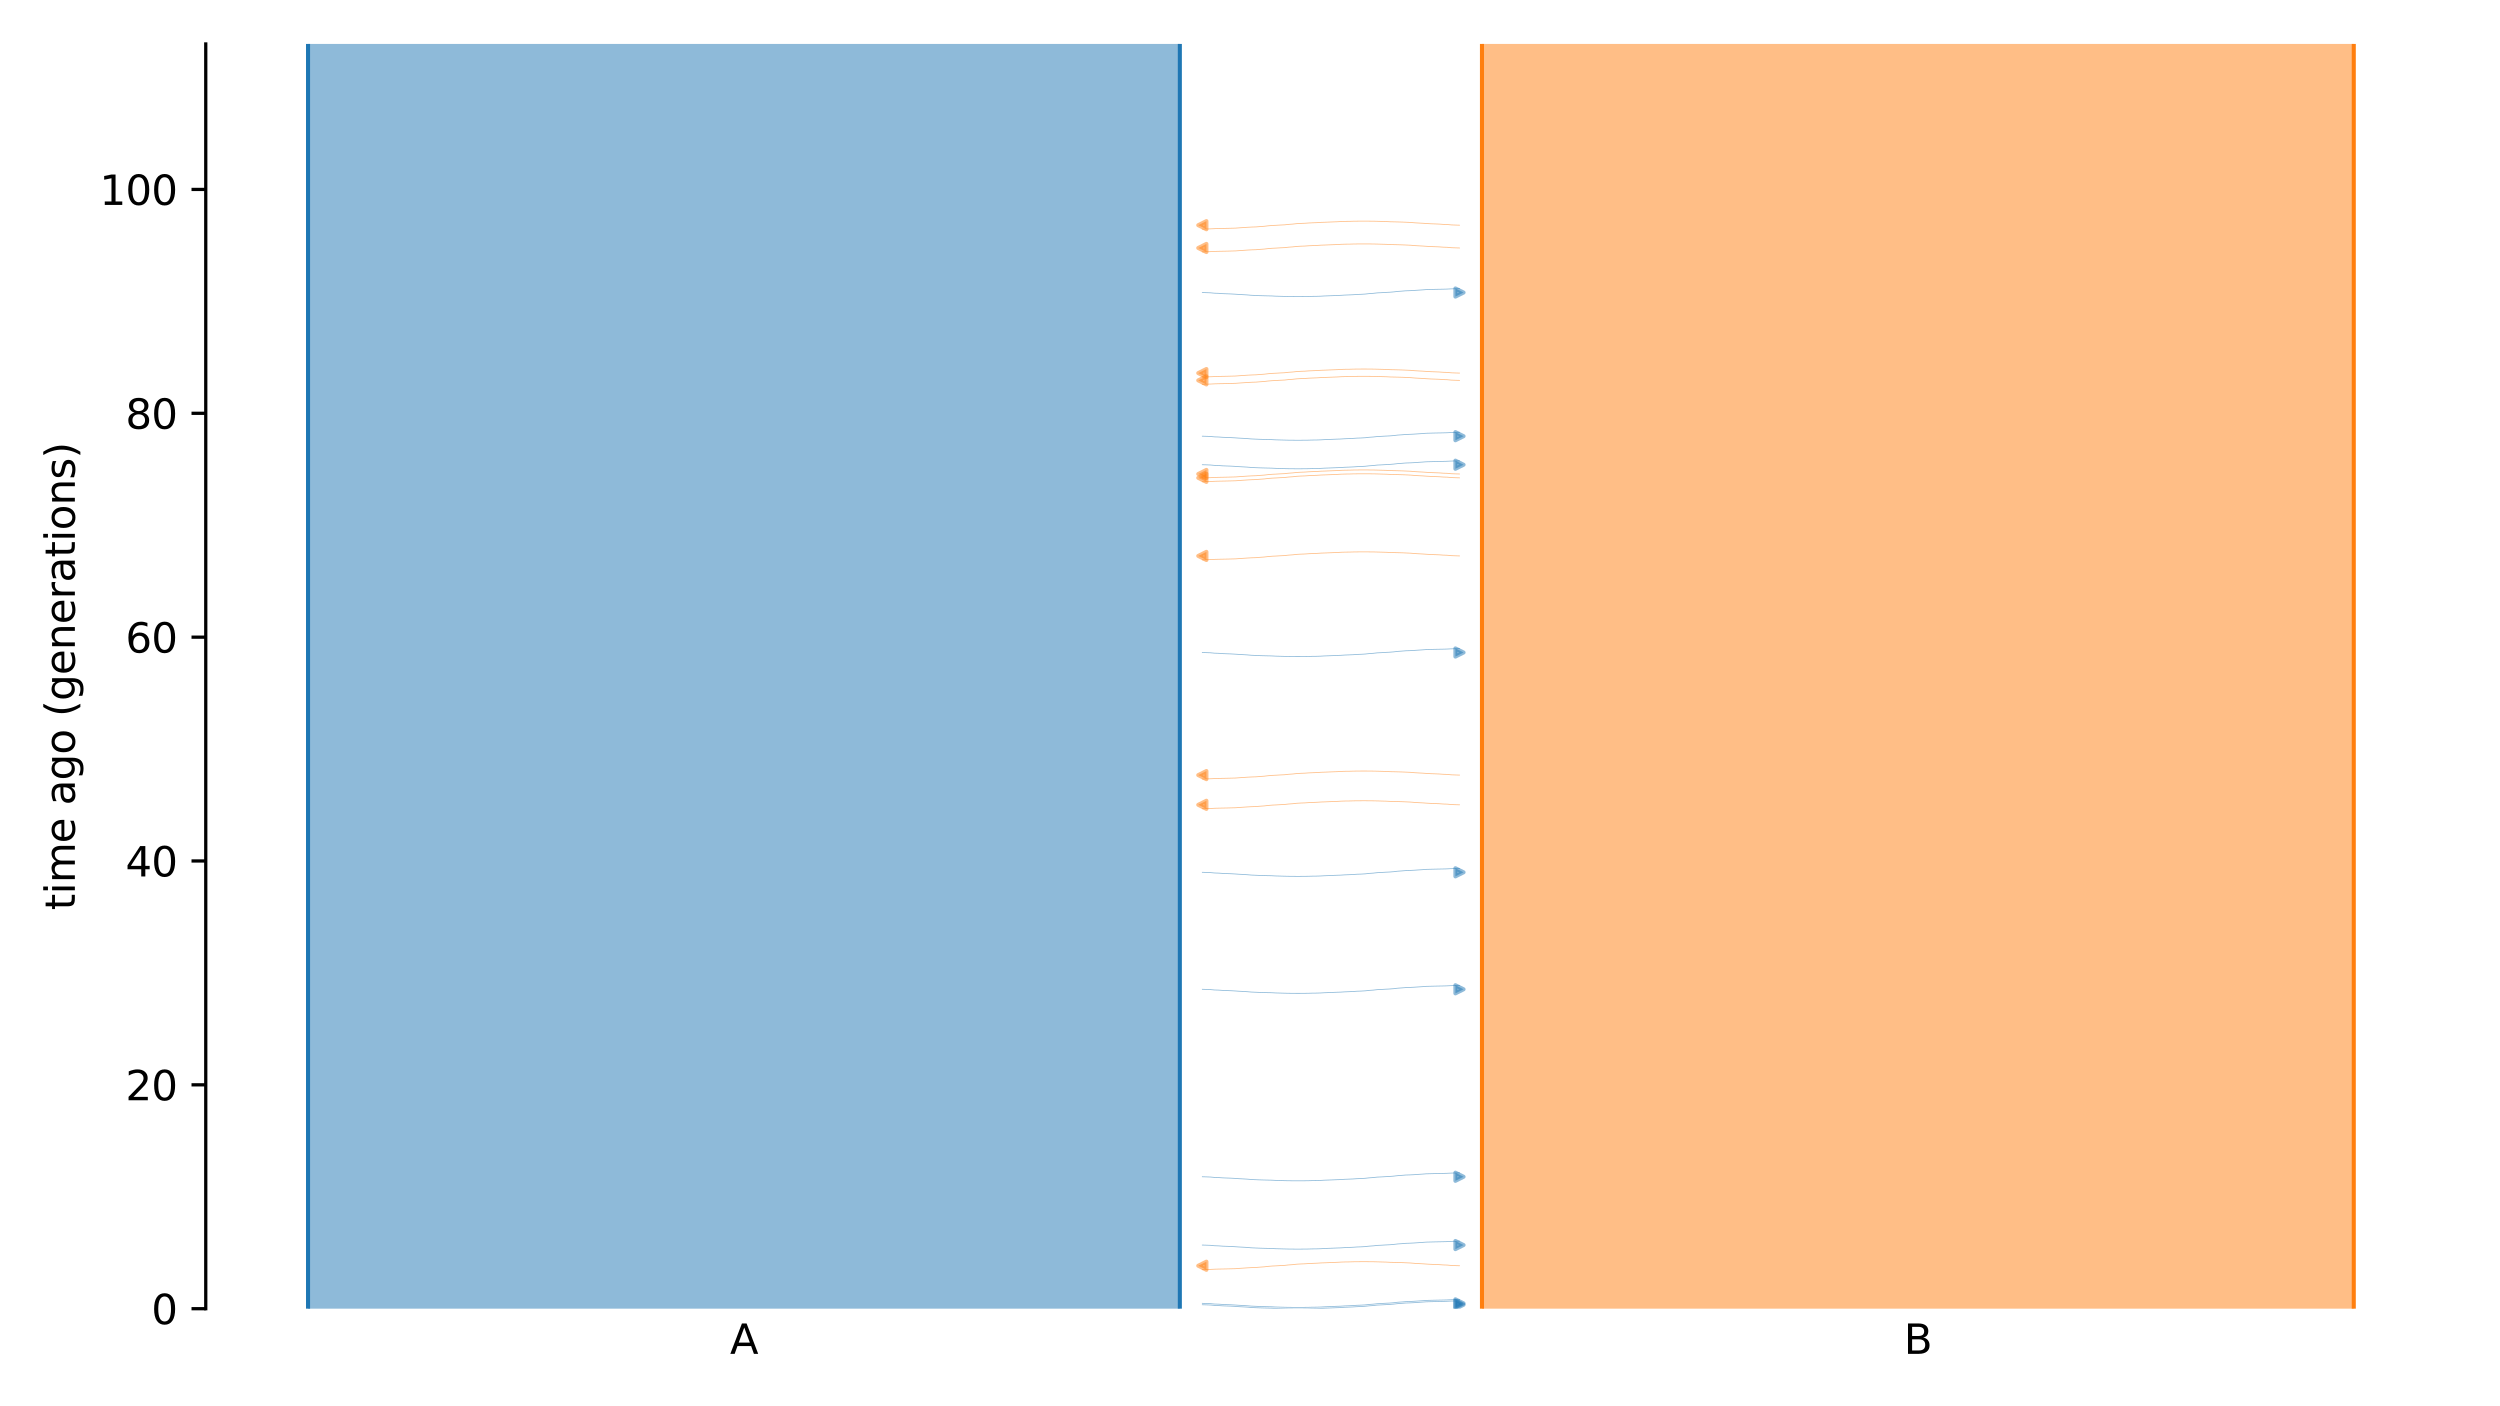 <?xml version="1.0" encoding="utf-8" standalone="no"?>
<!DOCTYPE svg PUBLIC "-//W3C//DTD SVG 1.1//EN"
  "http://www.w3.org/Graphics/SVG/1.1/DTD/svg11.dtd">
<svg xmlns:xlink="http://www.w3.org/1999/xlink" width="614.4pt" height="345.6pt" viewBox="0 0 614.4 345.6" xmlns="http://www.w3.org/2000/svg" version="1.1">
 <defs>
  <style type="text/css">*{stroke-linejoin: round; stroke-linecap: butt}</style>
 </defs>
 <g id="figure_1">
  <g id="patch_1">
   <path d="M 0 345.6 
L 614.4 345.6 
L 614.4 0 
L 0 0 
z
" style="fill: #ffffff"/>
  </g>
  <g id="axes_1">
   <g id="patch_2">
    <path d="M 50.566 321.622 
L 603.6 321.622 
L 603.6 10.8 
L 50.566 10.8 
z
" style="fill: #ffffff"/>
   </g>
   <path d="M 295.486 305.985 
L 296.486 306.016 
L 297.486 306.053 
L 298.486 306.151 
L 299.486 306.184 
L 300.486 306.257 
L 301.486 306.296 
L 302.486 306.331 
L 303.486 306.389 
L 304.486 306.459 
L 305.486 306.511 
L 306.486 306.57 
L 307.486 306.659 
L 308.486 306.705 
L 309.486 306.747 
L 310.486 306.778 
L 311.486 306.804 
L 312.486 306.825 
L 313.486 306.879 
L 314.486 306.907 
L 315.486 306.937 
L 316.486 306.962 
L 317.486 306.974 
L 318.486 306.984 
L 319.486 306.983 
L 320.486 306.974 
L 321.486 306.962 
L 322.486 306.931 
L 323.486 306.92 
L 324.486 306.89 
L 325.486 306.83 
L 326.486 306.793 
L 327.486 306.754 
L 328.486 306.711 
L 329.486 306.679 
L 330.486 306.611 
L 331.486 306.572 
L 332.486 306.529 
L 333.486 306.459 
L 334.486 306.423 
L 335.486 306.364 
L 336.486 306.253 
L 337.486 306.182 
L 338.486 306.07 
L 339.486 306.024 
L 340.486 305.962 
L 341.486 305.914 
L 342.486 305.833 
L 343.486 305.715 
L 344.486 305.644 
L 345.486 305.561 
L 346.486 305.528 
L 347.486 305.477 
L 348.486 305.408 
L 349.486 305.342 
L 350.486 305.265 
L 351.486 305.238 
L 352.486 305.211 
L 353.486 305.189 
L 354.486 305.169 
L 355.486 305.143 
L 356.486 305.093 
L 357.486 305.058 
L 358.68 305.022 
" clip-path="url(#pf4616b2edf)" style="fill: none; stroke: #1f77b4; stroke-opacity: 0.5; stroke-width: 0.2; stroke-linecap: square"/>
   <path d="M 295.486 114.21 
L 296.486 114.241 
L 297.486 114.278 
L 298.486 114.376 
L 299.486 114.408 
L 300.486 114.482 
L 301.486 114.521 
L 302.486 114.556 
L 303.486 114.614 
L 304.486 114.684 
L 305.486 114.736 
L 306.486 114.795 
L 307.486 114.883 
L 308.486 114.93 
L 309.486 114.972 
L 310.486 115.002 
L 311.486 115.028 
L 312.486 115.05 
L 313.486 115.104 
L 314.486 115.132 
L 315.486 115.162 
L 316.486 115.187 
L 317.486 115.198 
L 318.486 115.208 
L 319.486 115.208 
L 320.486 115.199 
L 321.486 115.187 
L 322.486 115.156 
L 323.486 115.145 
L 324.486 115.115 
L 325.486 115.055 
L 326.486 115.018 
L 327.486 114.979 
L 328.486 114.936 
L 329.486 114.903 
L 330.486 114.836 
L 331.486 114.797 
L 332.486 114.754 
L 333.486 114.684 
L 334.486 114.647 
L 335.486 114.589 
L 336.486 114.478 
L 337.486 114.407 
L 338.486 114.294 
L 339.486 114.248 
L 340.486 114.187 
L 341.486 114.139 
L 342.486 114.058 
L 343.486 113.939 
L 344.486 113.869 
L 345.486 113.786 
L 346.486 113.753 
L 347.486 113.702 
L 348.486 113.633 
L 349.486 113.567 
L 350.486 113.49 
L 351.486 113.463 
L 352.486 113.436 
L 353.486 113.414 
L 354.486 113.394 
L 355.486 113.368 
L 356.486 113.318 
L 357.486 113.283 
L 358.68 113.247 
" clip-path="url(#pf4616b2edf)" style="fill: none; stroke: #1f77b4; stroke-opacity: 0.5; stroke-width: 0.2; stroke-linecap: square"/>
   <path d="M 295.486 214.379 
L 296.486 214.411 
L 297.486 214.448 
L 298.486 214.546 
L 299.486 214.578 
L 300.486 214.652 
L 301.486 214.69 
L 302.486 214.726 
L 303.486 214.783 
L 304.486 214.854 
L 305.486 214.906 
L 306.486 214.965 
L 307.486 215.053 
L 308.486 215.099 
L 309.486 215.142 
L 310.486 215.172 
L 311.486 215.198 
L 312.486 215.219 
L 313.486 215.274 
L 314.486 215.302 
L 315.486 215.331 
L 316.486 215.357 
L 317.486 215.368 
L 318.486 215.378 
L 319.486 215.378 
L 320.486 215.368 
L 321.486 215.357 
L 322.486 215.326 
L 323.486 215.314 
L 324.486 215.284 
L 325.486 215.225 
L 326.486 215.187 
L 327.486 215.148 
L 328.486 215.106 
L 329.486 215.073 
L 330.486 215.006 
L 331.486 214.967 
L 332.486 214.924 
L 333.486 214.853 
L 334.486 214.817 
L 335.486 214.758 
L 336.486 214.647 
L 337.486 214.577 
L 338.486 214.464 
L 339.486 214.418 
L 340.486 214.357 
L 341.486 214.308 
L 342.486 214.228 
L 343.486 214.109 
L 344.486 214.039 
L 345.486 213.956 
L 346.486 213.922 
L 347.486 213.871 
L 348.486 213.803 
L 349.486 213.737 
L 350.486 213.66 
L 351.486 213.632 
L 352.486 213.606 
L 353.486 213.583 
L 354.486 213.564 
L 355.486 213.537 
L 356.486 213.487 
L 357.486 213.452 
L 358.68 213.417 
" clip-path="url(#pf4616b2edf)" style="fill: none; stroke: #1f77b4; stroke-opacity: 0.5; stroke-width: 0.2; stroke-linecap: square"/>
   <path d="M 295.486 71.892 
L 296.486 71.923 
L 297.486 71.96 
L 298.486 72.058 
L 299.486 72.09 
L 300.486 72.164 
L 301.486 72.203 
L 302.486 72.238 
L 303.486 72.296 
L 304.486 72.366 
L 305.486 72.418 
L 306.486 72.477 
L 307.486 72.565 
L 308.486 72.612 
L 309.486 72.654 
L 310.486 72.684 
L 311.486 72.71 
L 312.486 72.732 
L 313.486 72.786 
L 314.486 72.814 
L 315.486 72.844 
L 316.486 72.869 
L 317.486 72.88 
L 318.486 72.89 
L 319.486 72.89 
L 320.486 72.881 
L 321.486 72.869 
L 322.486 72.838 
L 323.486 72.827 
L 324.486 72.797 
L 325.486 72.737 
L 326.486 72.7 
L 327.486 72.661 
L 328.486 72.618 
L 329.486 72.585 
L 330.486 72.518 
L 331.486 72.479 
L 332.486 72.436 
L 333.486 72.366 
L 334.486 72.329 
L 335.486 72.271 
L 336.486 72.16 
L 337.486 72.089 
L 338.486 71.976 
L 339.486 71.93 
L 340.486 71.869 
L 341.486 71.821 
L 342.486 71.74 
L 343.486 71.621 
L 344.486 71.551 
L 345.486 71.468 
L 346.486 71.435 
L 347.486 71.383 
L 348.486 71.315 
L 349.486 71.249 
L 350.486 71.172 
L 351.486 71.145 
L 352.486 71.118 
L 353.486 71.096 
L 354.486 71.076 
L 355.486 71.05 
L 356.486 71 
L 357.486 70.965 
L 358.68 70.929 
" clip-path="url(#pf4616b2edf)" style="fill: none; stroke: #1f77b4; stroke-opacity: 0.5; stroke-width: 0.2; stroke-linecap: square"/>
   <path d="M 295.486 320.313 
L 296.486 320.344 
L 297.486 320.381 
L 298.486 320.479 
L 299.486 320.511 
L 300.486 320.585 
L 301.486 320.624 
L 302.486 320.659 
L 303.486 320.717 
L 304.486 320.787 
L 305.486 320.839 
L 306.486 320.898 
L 307.486 320.986 
L 308.486 321.033 
L 309.486 321.075 
L 310.486 321.105 
L 311.486 321.131 
L 312.486 321.153 
L 313.486 321.207 
L 314.486 321.235 
L 315.486 321.265 
L 316.486 321.29 
L 317.486 321.301 
L 318.486 321.311 
L 319.486 321.311 
L 320.486 321.302 
L 321.486 321.29 
L 322.486 321.259 
L 323.486 321.248 
L 324.486 321.218 
L 325.486 321.158 
L 326.486 321.121 
L 327.486 321.082 
L 328.486 321.039 
L 329.486 321.006 
L 330.486 320.939 
L 331.486 320.9 
L 332.486 320.857 
L 333.486 320.787 
L 334.486 320.75 
L 335.486 320.692 
L 336.486 320.581 
L 337.486 320.51 
L 338.486 320.397 
L 339.486 320.351 
L 340.486 320.29 
L 341.486 320.242 
L 342.486 320.161 
L 343.486 320.042 
L 344.486 319.972 
L 345.486 319.889 
L 346.486 319.856 
L 347.486 319.804 
L 348.486 319.736 
L 349.486 319.67 
L 350.486 319.593 
L 351.486 319.566 
L 352.486 319.539 
L 353.486 319.517 
L 354.486 319.497 
L 355.486 319.471 
L 356.486 319.421 
L 357.486 319.386 
L 358.68 319.35 
" clip-path="url(#pf4616b2edf)" style="fill: none; stroke: #1f77b4; stroke-opacity: 0.5; stroke-width: 0.2; stroke-linecap: square"/>
   <path d="M 295.486 243.13 
L 296.486 243.162 
L 297.486 243.199 
L 298.486 243.297 
L 299.486 243.329 
L 300.486 243.403 
L 301.486 243.441 
L 302.486 243.477 
L 303.486 243.534 
L 304.486 243.605 
L 305.486 243.657 
L 306.486 243.716 
L 307.486 243.804 
L 308.486 243.85 
L 309.486 243.893 
L 310.486 243.923 
L 311.486 243.949 
L 312.486 243.97 
L 313.486 244.025 
L 314.486 244.053 
L 315.486 244.082 
L 316.486 244.108 
L 317.486 244.119 
L 318.486 244.129 
L 319.486 244.129 
L 320.486 244.119 
L 321.486 244.108 
L 322.486 244.077 
L 323.486 244.065 
L 324.486 244.035 
L 325.486 243.976 
L 326.486 243.938 
L 327.486 243.899 
L 328.486 243.857 
L 329.486 243.824 
L 330.486 243.757 
L 331.486 243.718 
L 332.486 243.675 
L 333.486 243.604 
L 334.486 243.568 
L 335.486 243.509 
L 336.486 243.399 
L 337.486 243.328 
L 338.486 243.215 
L 339.486 243.169 
L 340.486 243.108 
L 341.486 243.059 
L 342.486 242.979 
L 343.486 242.86 
L 344.486 242.79 
L 345.486 242.707 
L 346.486 242.673 
L 347.486 242.622 
L 348.486 242.554 
L 349.486 242.488 
L 350.486 242.411 
L 351.486 242.383 
L 352.486 242.357 
L 353.486 242.334 
L 354.486 242.315 
L 355.486 242.288 
L 356.486 242.238 
L 357.486 242.203 
L 358.68 242.168 
" clip-path="url(#pf4616b2edf)" style="fill: none; stroke: #1f77b4; stroke-opacity: 0.5; stroke-width: 0.2; stroke-linecap: square"/>
   <path d="M 295.486 107.198 
L 296.486 107.23 
L 297.486 107.267 
L 298.486 107.365 
L 299.486 107.397 
L 300.486 107.471 
L 301.486 107.509 
L 302.486 107.545 
L 303.486 107.602 
L 304.486 107.673 
L 305.486 107.725 
L 306.486 107.784 
L 307.486 107.872 
L 308.486 107.918 
L 309.486 107.961 
L 310.486 107.991 
L 311.486 108.017 
L 312.486 108.038 
L 313.486 108.093 
L 314.486 108.121 
L 315.486 108.15 
L 316.486 108.176 
L 317.486 108.187 
L 318.486 108.197 
L 319.486 108.197 
L 320.486 108.187 
L 321.486 108.176 
L 322.486 108.145 
L 323.486 108.133 
L 324.486 108.103 
L 325.486 108.044 
L 326.486 108.006 
L 327.486 107.967 
L 328.486 107.925 
L 329.486 107.892 
L 330.486 107.825 
L 331.486 107.786 
L 332.486 107.743 
L 333.486 107.672 
L 334.486 107.636 
L 335.486 107.577 
L 336.486 107.467 
L 337.486 107.396 
L 338.486 107.283 
L 339.486 107.237 
L 340.486 107.176 
L 341.486 107.127 
L 342.486 107.047 
L 343.486 106.928 
L 344.486 106.858 
L 345.486 106.775 
L 346.486 106.741 
L 347.486 106.69 
L 348.486 106.622 
L 349.486 106.556 
L 350.486 106.479 
L 351.486 106.451 
L 352.486 106.425 
L 353.486 106.402 
L 354.486 106.383 
L 355.486 106.356 
L 356.486 106.307 
L 357.486 106.271 
L 358.68 106.236 
" clip-path="url(#pf4616b2edf)" style="fill: none; stroke: #1f77b4; stroke-opacity: 0.5; stroke-width: 0.2; stroke-linecap: square"/>
   <path d="M 295.486 160.359 
L 296.486 160.39 
L 297.486 160.427 
L 298.486 160.525 
L 299.486 160.558 
L 300.486 160.631 
L 301.486 160.67 
L 302.486 160.705 
L 303.486 160.763 
L 304.486 160.833 
L 305.486 160.885 
L 306.486 160.944 
L 307.486 161.033 
L 308.486 161.079 
L 309.486 161.121 
L 310.486 161.152 
L 311.486 161.178 
L 312.486 161.199 
L 313.486 161.253 
L 314.486 161.281 
L 315.486 161.311 
L 316.486 161.336 
L 317.486 161.348 
L 318.486 161.358 
L 319.486 161.357 
L 320.486 161.348 
L 321.486 161.336 
L 322.486 161.305 
L 323.486 161.294 
L 324.486 161.264 
L 325.486 161.204 
L 326.486 161.167 
L 327.486 161.128 
L 328.486 161.085 
L 329.486 161.053 
L 330.486 160.985 
L 331.486 160.946 
L 332.486 160.903 
L 333.486 160.833 
L 334.486 160.797 
L 335.486 160.738 
L 336.486 160.627 
L 337.486 160.557 
L 338.486 160.444 
L 339.486 160.398 
L 340.486 160.337 
L 341.486 160.288 
L 342.486 160.207 
L 343.486 160.089 
L 344.486 160.018 
L 345.486 159.935 
L 346.486 159.902 
L 347.486 159.851 
L 348.486 159.782 
L 349.486 159.716 
L 350.486 159.639 
L 351.486 159.612 
L 352.486 159.585 
L 353.486 159.563 
L 354.486 159.543 
L 355.486 159.517 
L 356.486 159.467 
L 357.486 159.432 
L 358.68 159.396 
" clip-path="url(#pf4616b2edf)" style="fill: none; stroke: #1f77b4; stroke-opacity: 0.5; stroke-width: 0.2; stroke-linecap: square"/>
   <path d="M 295.486 320.653 
L 296.486 320.684 
L 297.486 320.721 
L 298.486 320.819 
L 299.486 320.852 
L 300.486 320.925 
L 301.486 320.964 
L 302.486 320.999 
L 303.486 321.057 
L 304.486 321.127 
L 305.486 321.179 
L 306.486 321.238 
L 307.486 321.327 
L 308.486 321.373 
L 309.486 321.415 
L 310.486 321.446 
L 311.486 321.472 
L 312.486 321.493 
L 313.486 321.547 
L 314.486 321.575 
L 315.486 321.605 
L 316.486 321.63 
L 317.486 321.641 
L 318.486 321.652 
L 319.486 321.651 
L 320.486 321.642 
L 321.486 321.63 
L 322.486 321.599 
L 323.486 321.588 
L 324.486 321.558 
L 325.486 321.498 
L 326.486 321.461 
L 327.486 321.422 
L 328.486 321.379 
L 329.486 321.347 
L 330.486 321.279 
L 331.486 321.24 
L 332.486 321.197 
L 333.486 321.127 
L 334.486 321.09 
L 335.486 321.032 
L 336.486 320.921 
L 337.486 320.85 
L 338.486 320.737 
L 339.486 320.692 
L 340.486 320.63 
L 341.486 320.582 
L 342.486 320.501 
L 343.486 320.383 
L 344.486 320.312 
L 345.486 320.229 
L 346.486 320.196 
L 347.486 320.145 
L 348.486 320.076 
L 349.486 320.01 
L 350.486 319.933 
L 351.486 319.906 
L 352.486 319.879 
L 353.486 319.857 
L 354.486 319.837 
L 355.486 319.811 
L 356.486 319.761 
L 357.486 319.726 
L 358.68 319.69 
" clip-path="url(#pf4616b2edf)" style="fill: none; stroke: #1f77b4; stroke-opacity: 0.5; stroke-width: 0.2; stroke-linecap: square"/>
   <path d="M 295.486 289.199 
L 296.486 289.23 
L 297.486 289.267 
L 298.486 289.365 
L 299.486 289.398 
L 300.486 289.471 
L 301.486 289.51 
L 302.486 289.545 
L 303.486 289.603 
L 304.486 289.673 
L 305.486 289.725 
L 306.486 289.784 
L 307.486 289.873 
L 308.486 289.919 
L 309.486 289.961 
L 310.486 289.992 
L 311.486 290.018 
L 312.486 290.039 
L 313.486 290.093 
L 314.486 290.121 
L 315.486 290.151 
L 316.486 290.176 
L 317.486 290.188 
L 318.486 290.198 
L 319.486 290.197 
L 320.486 290.188 
L 321.486 290.176 
L 322.486 290.145 
L 323.486 290.134 
L 324.486 290.104 
L 325.486 290.044 
L 326.486 290.007 
L 327.486 289.968 
L 328.486 289.925 
L 329.486 289.893 
L 330.486 289.825 
L 331.486 289.786 
L 332.486 289.743 
L 333.486 289.673 
L 334.486 289.636 
L 335.486 289.578 
L 336.486 289.467 
L 337.486 289.396 
L 338.486 289.284 
L 339.486 289.238 
L 340.486 289.176 
L 341.486 289.128 
L 342.486 289.047 
L 343.486 288.929 
L 344.486 288.858 
L 345.486 288.775 
L 346.486 288.742 
L 347.486 288.691 
L 348.486 288.622 
L 349.486 288.556 
L 350.486 288.479 
L 351.486 288.452 
L 352.486 288.425 
L 353.486 288.403 
L 354.486 288.383 
L 355.486 288.357 
L 356.486 288.307 
L 357.486 288.272 
L 358.68 288.236 
" clip-path="url(#pf4616b2edf)" style="fill: none; stroke: #1f77b4; stroke-opacity: 0.5; stroke-width: 0.2; stroke-linecap: square"/>
   <path d="M 358.68 311.069 
L 357.68 311.037 
L 356.68 311 
L 355.68 310.902 
L 354.68 310.87 
L 353.68 310.796 
L 352.68 310.758 
L 351.68 310.722 
L 350.68 310.665 
L 349.68 310.594 
L 348.68 310.542 
L 347.68 310.483 
L 346.68 310.395 
L 345.68 310.349 
L 344.68 310.306 
L 343.68 310.276 
L 342.68 310.25 
L 341.68 310.229 
L 340.68 310.174 
L 339.68 310.146 
L 338.68 310.117 
L 337.68 310.091 
L 336.68 310.08 
L 335.68 310.07 
L 334.68 310.07 
L 333.68 310.08 
L 332.68 310.091 
L 331.68 310.122 
L 330.68 310.134 
L 329.68 310.164 
L 328.68 310.223 
L 327.68 310.261 
L 326.68 310.3 
L 325.68 310.342 
L 324.68 310.375 
L 323.68 310.442 
L 322.68 310.481 
L 321.68 310.524 
L 320.68 310.595 
L 319.68 310.631 
L 318.68 310.689 
L 317.68 310.8 
L 316.68 310.871 
L 315.68 310.984 
L 314.68 311.03 
L 313.68 311.091 
L 312.68 311.14 
L 311.68 311.22 
L 310.68 311.339 
L 309.68 311.409 
L 308.68 311.492 
L 307.68 311.526 
L 306.68 311.577 
L 305.68 311.645 
L 304.68 311.711 
L 303.68 311.788 
L 302.68 311.816 
L 301.68 311.842 
L 300.68 311.865 
L 299.68 311.884 
L 298.68 311.911 
L 297.68 311.96 
L 296.68 311.996 
L 295.486 312.031 
" clip-path="url(#pf4616b2edf)" style="fill: none; stroke: #ff7f0e; stroke-opacity: 0.5; stroke-width: 0.2; stroke-linecap: square"/>
   <path d="M 358.68 91.691 
L 357.68 91.66 
L 356.68 91.623 
L 355.68 91.525 
L 354.68 91.493 
L 353.68 91.419 
L 352.68 91.381 
L 351.68 91.345 
L 350.68 91.288 
L 349.68 91.217 
L 348.68 91.165 
L 347.68 91.106 
L 346.68 91.018 
L 345.68 90.972 
L 344.68 90.929 
L 343.68 90.899 
L 342.68 90.873 
L 341.68 90.851 
L 340.68 90.797 
L 339.68 90.769 
L 338.68 90.74 
L 337.68 90.714 
L 336.68 90.703 
L 335.68 90.693 
L 334.68 90.693 
L 333.68 90.703 
L 332.68 90.714 
L 331.68 90.745 
L 330.68 90.756 
L 329.68 90.786 
L 328.68 90.846 
L 327.68 90.883 
L 326.68 90.923 
L 325.68 90.965 
L 324.68 90.998 
L 323.68 91.065 
L 322.68 91.104 
L 321.68 91.147 
L 320.68 91.218 
L 319.68 91.254 
L 318.68 91.312 
L 317.68 91.423 
L 316.68 91.494 
L 315.68 91.607 
L 314.68 91.653 
L 313.68 91.714 
L 312.68 91.762 
L 311.68 91.843 
L 310.68 91.962 
L 309.68 92.032 
L 308.68 92.115 
L 307.68 92.148 
L 306.68 92.2 
L 305.68 92.268 
L 304.68 92.334 
L 303.68 92.411 
L 302.68 92.439 
L 301.68 92.465 
L 300.68 92.488 
L 299.68 92.507 
L 298.68 92.534 
L 297.68 92.583 
L 296.68 92.618 
L 295.486 92.654 
" clip-path="url(#pf4616b2edf)" style="fill: none; stroke: #ff7f0e; stroke-opacity: 0.5; stroke-width: 0.2; stroke-linecap: square"/>
   <path d="M 358.68 197.792 
L 357.68 197.761 
L 356.68 197.724 
L 355.68 197.626 
L 354.68 197.594 
L 353.68 197.52 
L 352.68 197.481 
L 351.68 197.446 
L 350.68 197.388 
L 349.68 197.318 
L 348.68 197.266 
L 347.68 197.207 
L 346.68 197.119 
L 345.68 197.072 
L 344.68 197.03 
L 343.68 197 
L 342.68 196.973 
L 341.68 196.952 
L 340.68 196.898 
L 339.68 196.87 
L 338.68 196.84 
L 337.68 196.815 
L 336.68 196.804 
L 335.68 196.794 
L 334.68 196.794 
L 333.68 196.803 
L 332.68 196.815 
L 331.68 196.846 
L 330.68 196.857 
L 329.68 196.887 
L 328.68 196.947 
L 327.68 196.984 
L 326.68 197.023 
L 325.68 197.066 
L 324.68 197.099 
L 323.68 197.166 
L 322.68 197.205 
L 321.68 197.248 
L 320.68 197.318 
L 319.68 197.355 
L 318.68 197.413 
L 317.68 197.524 
L 316.68 197.595 
L 315.68 197.708 
L 314.68 197.753 
L 313.68 197.815 
L 312.68 197.863 
L 311.68 197.944 
L 310.68 198.063 
L 309.68 198.133 
L 308.68 198.216 
L 307.68 198.249 
L 306.68 198.3 
L 305.68 198.369 
L 304.68 198.435 
L 303.68 198.512 
L 302.68 198.539 
L 301.68 198.566 
L 300.68 198.588 
L 299.68 198.608 
L 298.68 198.634 
L 297.68 198.684 
L 296.68 198.719 
L 295.486 198.755 
" clip-path="url(#pf4616b2edf)" style="fill: none; stroke: #ff7f0e; stroke-opacity: 0.5; stroke-width: 0.2; stroke-linecap: square"/>
   <path d="M 358.68 136.624 
L 357.68 136.593 
L 356.68 136.556 
L 355.68 136.458 
L 354.68 136.426 
L 353.68 136.352 
L 352.68 136.314 
L 351.68 136.278 
L 350.68 136.221 
L 349.68 136.15 
L 348.68 136.098 
L 347.68 136.039 
L 346.68 135.951 
L 345.68 135.905 
L 344.68 135.862 
L 343.68 135.832 
L 342.68 135.806 
L 341.68 135.784 
L 340.68 135.73 
L 339.68 135.702 
L 338.68 135.673 
L 337.68 135.647 
L 336.68 135.636 
L 335.68 135.626 
L 334.68 135.626 
L 333.68 135.635 
L 332.68 135.647 
L 331.68 135.678 
L 330.68 135.689 
L 329.68 135.719 
L 328.68 135.779 
L 327.68 135.816 
L 326.68 135.856 
L 325.68 135.898 
L 324.68 135.931 
L 323.68 135.998 
L 322.68 136.037 
L 321.68 136.08 
L 320.68 136.151 
L 319.68 136.187 
L 318.68 136.245 
L 317.68 136.356 
L 316.68 136.427 
L 315.68 136.54 
L 314.68 136.586 
L 313.68 136.647 
L 312.68 136.695 
L 311.68 136.776 
L 310.68 136.895 
L 309.68 136.965 
L 308.68 137.048 
L 307.68 137.081 
L 306.68 137.133 
L 305.68 137.201 
L 304.68 137.267 
L 303.68 137.344 
L 302.68 137.371 
L 301.68 137.398 
L 300.68 137.421 
L 299.68 137.44 
L 298.68 137.467 
L 297.68 137.516 
L 296.68 137.551 
L 295.486 137.587 
" clip-path="url(#pf4616b2edf)" style="fill: none; stroke: #ff7f0e; stroke-opacity: 0.5; stroke-width: 0.2; stroke-linecap: square"/>
   <path d="M 358.68 116.489 
L 357.68 116.458 
L 356.68 116.421 
L 355.68 116.323 
L 354.68 116.291 
L 353.68 116.217 
L 352.68 116.179 
L 351.68 116.143 
L 350.68 116.086 
L 349.68 116.015 
L 348.68 115.963 
L 347.68 115.904 
L 346.68 115.816 
L 345.68 115.77 
L 344.68 115.727 
L 343.68 115.697 
L 342.68 115.671 
L 341.68 115.649 
L 340.68 115.595 
L 339.68 115.567 
L 338.68 115.538 
L 337.68 115.512 
L 336.68 115.501 
L 335.68 115.491 
L 334.68 115.491 
L 333.68 115.501 
L 332.68 115.512 
L 331.68 115.543 
L 330.68 115.554 
L 329.68 115.584 
L 328.68 115.644 
L 327.68 115.681 
L 326.68 115.721 
L 325.68 115.763 
L 324.68 115.796 
L 323.68 115.863 
L 322.68 115.902 
L 321.68 115.945 
L 320.68 116.016 
L 319.68 116.052 
L 318.68 116.11 
L 317.68 116.221 
L 316.68 116.292 
L 315.68 116.405 
L 314.68 116.451 
L 313.68 116.512 
L 312.68 116.56 
L 311.68 116.641 
L 310.68 116.76 
L 309.68 116.83 
L 308.68 116.913 
L 307.68 116.946 
L 306.68 116.998 
L 305.68 117.066 
L 304.68 117.132 
L 303.68 117.209 
L 302.68 117.236 
L 301.68 117.263 
L 300.68 117.286 
L 299.68 117.305 
L 298.68 117.332 
L 297.68 117.381 
L 296.68 117.416 
L 295.486 117.452 
" clip-path="url(#pf4616b2edf)" style="fill: none; stroke: #ff7f0e; stroke-opacity: 0.5; stroke-width: 0.2; stroke-linecap: square"/>
   <path d="M 358.68 190.487 
L 357.68 190.455 
L 356.68 190.419 
L 355.68 190.321 
L 354.68 190.288 
L 353.68 190.215 
L 352.68 190.176 
L 351.68 190.141 
L 350.68 190.083 
L 349.68 190.013 
L 348.68 189.961 
L 347.68 189.902 
L 346.68 189.813 
L 345.68 189.767 
L 344.68 189.725 
L 343.68 189.694 
L 342.68 189.668 
L 341.68 189.647 
L 340.68 189.593 
L 339.68 189.565 
L 338.68 189.535 
L 337.68 189.51 
L 336.68 189.498 
L 335.68 189.488 
L 334.68 189.488 
L 333.68 189.498 
L 332.68 189.51 
L 331.68 189.541 
L 330.68 189.552 
L 329.68 189.582 
L 328.68 189.642 
L 327.68 189.679 
L 326.68 189.718 
L 325.68 189.76 
L 324.68 189.793 
L 323.68 189.861 
L 322.68 189.9 
L 321.68 189.942 
L 320.68 190.013 
L 319.68 190.049 
L 318.68 190.108 
L 317.68 190.219 
L 316.68 190.289 
L 315.68 190.402 
L 314.68 190.448 
L 313.68 190.509 
L 312.68 190.558 
L 311.68 190.639 
L 310.68 190.757 
L 309.68 190.828 
L 308.68 190.911 
L 307.68 190.944 
L 306.68 190.995 
L 305.68 191.064 
L 304.68 191.13 
L 303.68 191.207 
L 302.68 191.234 
L 301.68 191.26 
L 300.68 191.283 
L 299.68 191.303 
L 298.68 191.329 
L 297.68 191.379 
L 296.68 191.414 
L 295.486 191.45 
" clip-path="url(#pf4616b2edf)" style="fill: none; stroke: #ff7f0e; stroke-opacity: 0.5; stroke-width: 0.2; stroke-linecap: square"/>
   <path d="M 358.68 55.342 
L 357.68 55.311 
L 356.68 55.274 
L 355.68 55.176 
L 354.68 55.144 
L 353.68 55.07 
L 352.68 55.031 
L 351.68 54.996 
L 350.68 54.938 
L 349.68 54.868 
L 348.68 54.816 
L 347.68 54.757 
L 346.68 54.669 
L 345.68 54.623 
L 344.68 54.58 
L 343.68 54.55 
L 342.68 54.524 
L 341.68 54.502 
L 340.68 54.448 
L 339.68 54.42 
L 338.68 54.39 
L 337.68 54.365 
L 336.68 54.354 
L 335.68 54.344 
L 334.68 54.344 
L 333.68 54.353 
L 332.68 54.365 
L 331.68 54.396 
L 330.68 54.407 
L 329.68 54.437 
L 328.68 54.497 
L 327.68 54.534 
L 326.68 54.573 
L 325.68 54.616 
L 324.68 54.649 
L 323.68 54.716 
L 322.68 54.755 
L 321.68 54.798 
L 320.68 54.868 
L 319.68 54.905 
L 318.68 54.963 
L 317.68 55.074 
L 316.68 55.145 
L 315.68 55.258 
L 314.68 55.304 
L 313.68 55.365 
L 312.68 55.413 
L 311.68 55.494 
L 310.68 55.613 
L 309.68 55.683 
L 308.68 55.766 
L 307.68 55.799 
L 306.68 55.851 
L 305.68 55.919 
L 304.68 55.985 
L 303.68 56.062 
L 302.68 56.089 
L 301.68 56.116 
L 300.68 56.139 
L 299.68 56.158 
L 298.68 56.184 
L 297.68 56.234 
L 296.68 56.269 
L 295.486 56.305 
" clip-path="url(#pf4616b2edf)" style="fill: none; stroke: #ff7f0e; stroke-opacity: 0.5; stroke-width: 0.2; stroke-linecap: square"/>
   <path d="M 358.68 93.484 
L 357.68 93.453 
L 356.68 93.416 
L 355.68 93.318 
L 354.68 93.286 
L 353.68 93.212 
L 352.68 93.173 
L 351.68 93.138 
L 350.68 93.08 
L 349.68 93.01 
L 348.68 92.958 
L 347.68 92.899 
L 346.68 92.811 
L 345.68 92.765 
L 344.68 92.722 
L 343.68 92.692 
L 342.68 92.666 
L 341.68 92.644 
L 340.68 92.59 
L 339.68 92.562 
L 338.68 92.532 
L 337.68 92.507 
L 336.68 92.496 
L 335.68 92.486 
L 334.68 92.486 
L 333.68 92.495 
L 332.68 92.507 
L 331.68 92.538 
L 330.68 92.549 
L 329.68 92.579 
L 328.68 92.639 
L 327.68 92.676 
L 326.68 92.715 
L 325.68 92.758 
L 324.68 92.791 
L 323.68 92.858 
L 322.68 92.897 
L 321.68 92.94 
L 320.68 93.01 
L 319.68 93.047 
L 318.68 93.105 
L 317.68 93.216 
L 316.68 93.287 
L 315.68 93.4 
L 314.68 93.446 
L 313.68 93.507 
L 312.68 93.555 
L 311.68 93.636 
L 310.68 93.755 
L 309.68 93.825 
L 308.68 93.908 
L 307.68 93.941 
L 306.68 93.993 
L 305.68 94.061 
L 304.68 94.127 
L 303.68 94.204 
L 302.68 94.231 
L 301.68 94.258 
L 300.68 94.281 
L 299.68 94.3 
L 298.68 94.326 
L 297.68 94.376 
L 296.68 94.411 
L 295.486 94.447 
" clip-path="url(#pf4616b2edf)" style="fill: none; stroke: #ff7f0e; stroke-opacity: 0.5; stroke-width: 0.2; stroke-linecap: square"/>
   <path d="M 358.68 117.435 
L 357.68 117.403 
L 356.68 117.366 
L 355.68 117.268 
L 354.68 117.236 
L 353.68 117.162 
L 352.68 117.124 
L 351.68 117.088 
L 350.68 117.031 
L 349.68 116.96 
L 348.68 116.908 
L 347.68 116.849 
L 346.68 116.761 
L 345.68 116.715 
L 344.68 116.672 
L 343.68 116.642 
L 342.68 116.616 
L 341.68 116.595 
L 340.68 116.54 
L 339.68 116.512 
L 338.68 116.483 
L 337.68 116.457 
L 336.68 116.446 
L 335.68 116.436 
L 334.68 116.436 
L 333.68 116.446 
L 332.68 116.457 
L 331.68 116.488 
L 330.68 116.5 
L 329.68 116.53 
L 328.68 116.589 
L 327.68 116.627 
L 326.68 116.666 
L 325.68 116.708 
L 324.68 116.741 
L 323.68 116.808 
L 322.68 116.847 
L 321.68 116.89 
L 320.68 116.961 
L 319.68 116.997 
L 318.68 117.056 
L 317.68 117.166 
L 316.68 117.237 
L 315.68 117.35 
L 314.68 117.396 
L 313.68 117.457 
L 312.68 117.506 
L 311.68 117.586 
L 310.68 117.705 
L 309.68 117.775 
L 308.68 117.858 
L 307.68 117.892 
L 306.68 117.943 
L 305.68 118.011 
L 304.68 118.077 
L 303.68 118.154 
L 302.68 118.182 
L 301.68 118.208 
L 300.68 118.231 
L 299.68 118.25 
L 298.68 118.277 
L 297.68 118.326 
L 296.68 118.362 
L 295.486 118.397 
" clip-path="url(#pf4616b2edf)" style="fill: none; stroke: #ff7f0e; stroke-opacity: 0.5; stroke-width: 0.2; stroke-linecap: square"/>
   <path d="M 358.68 60.943 
L 357.68 60.912 
L 356.68 60.875 
L 355.68 60.777 
L 354.68 60.744 
L 353.68 60.671 
L 352.68 60.632 
L 351.68 60.597 
L 350.68 60.539 
L 349.68 60.469 
L 348.68 60.417 
L 347.68 60.358 
L 346.68 60.269 
L 345.68 60.223 
L 344.68 60.181 
L 343.68 60.15 
L 342.68 60.124 
L 341.68 60.103 
L 340.68 60.049 
L 339.68 60.021 
L 338.68 59.991 
L 337.68 59.966 
L 336.68 59.954 
L 335.68 59.944 
L 334.68 59.945 
L 333.68 59.954 
L 332.68 59.966 
L 331.68 59.997 
L 330.68 60.008 
L 329.68 60.038 
L 328.68 60.098 
L 327.68 60.135 
L 326.68 60.174 
L 325.68 60.217 
L 324.68 60.249 
L 323.68 60.317 
L 322.68 60.356 
L 321.68 60.399 
L 320.68 60.469 
L 319.68 60.505 
L 318.68 60.564 
L 317.68 60.675 
L 316.68 60.746 
L 315.68 60.858 
L 314.68 60.904 
L 313.68 60.966 
L 312.68 61.014 
L 311.68 61.095 
L 310.68 61.213 
L 309.68 61.284 
L 308.68 61.367 
L 307.68 61.4 
L 306.68 61.451 
L 305.68 61.52 
L 304.68 61.586 
L 303.68 61.663 
L 302.68 61.69 
L 301.68 61.717 
L 300.68 61.739 
L 299.68 61.759 
L 298.68 61.785 
L 297.68 61.835 
L 296.68 61.87 
L 295.486 61.906 
" clip-path="url(#pf4616b2edf)" style="fill: none; stroke: #ff7f0e; stroke-opacity: 0.5; stroke-width: 0.2; stroke-linecap: square"/>
   <g id="patch_3">
    <path d="M 75.704 10.8 
L 75.704 321.622 
M 289.956 10.8 
L 289.956 321.622 
" clip-path="url(#pf4616b2edf)" style="fill: none; stroke: #ffffff; stroke-width: 3; stroke-linejoin: miter"/>
    <path d="M 75.704 10.8 
L 75.704 321.622 
M 289.956 10.8 
L 289.956 321.622 
" clip-path="url(#pf4616b2edf)" style="fill: none; stroke: #1f77b4; stroke-linejoin: miter"/>
    <g id="PolyCollection_1">
     <path d="M 289.956 10.8 
L 75.704 10.8 
L 75.704 321.622 
L 289.956 321.622 
L 289.956 321.622 
L 289.956 10.8 
z
" clip-path="url(#pf4616b2edf)" style="fill: #1f77b4; fill-opacity: 0.5"/>
    </g>
    <g id="patch_4">
     <path d="M 364.21 10.8 
L 364.21 321.622 
M 578.462 10.8 
L 578.462 321.622 
" clip-path="url(#pf4616b2edf)" style="fill: none; stroke: #ffffff; stroke-width: 3; stroke-linejoin: miter"/>
     <path d="M 364.21 10.8 
L 364.21 321.622 
M 578.462 10.8 
L 578.462 321.622 
" clip-path="url(#pf4616b2edf)" style="fill: none; stroke: #ff7f0e; stroke-linejoin: miter"/>
     <g id="PolyCollection_2">
      <path d="M 578.462 10.8 
L 364.21 10.8 
L 364.21 321.622 
L 578.462 321.622 
L 578.462 321.622 
L 578.462 10.8 
z
" clip-path="url(#pf4616b2edf)" style="fill: #ff7f0e; fill-opacity: 0.5"/>
     </g>
     <g id="matplotlib.axis_1">
      <g id="xtick_1">
       <g id="line2d_1"/>
       <g id="text_1">
        <!-- A -->
        <g transform="translate(179.409 332.72)scale(0.1 -0.1)">
         <defs>
          <path id="DejaVuSans-41" d="M 2188 4044 
L 1331 1722 
L 3047 1722 
L 2188 4044 
z
M 1831 4666 
L 2547 4666 
L 4325 0 
L 3669 0 
L 3244 1197 
L 1141 1197 
L 716 0 
L 50 0 
L 1831 4666 
z
" transform="scale(0.016)"/>
         </defs>
         <use xlink:href="#DejaVuSans-41"/>
        </g>
       </g>
      </g>
      <g id="xtick_2">
       <g id="line2d_2"/>
       <g id="text_2">
        <!-- B -->
        <g transform="translate(467.906 332.72)scale(0.1 -0.1)">
         <defs>
          <path id="DejaVuSans-42" d="M 1259 2228 
L 1259 519 
L 2272 519 
Q 2781 519 3026 730 
Q 3272 941 3272 1375 
Q 3272 1813 3026 2020 
Q 2781 2228 2272 2228 
L 1259 2228 
z
M 1259 4147 
L 1259 2741 
L 2194 2741 
Q 2656 2741 2882 2914 
Q 3109 3088 3109 3444 
Q 3109 3797 2882 3972 
Q 2656 4147 2194 4147 
L 1259 4147 
z
M 628 4666 
L 2241 4666 
Q 2963 4666 3353 4366 
Q 3744 4066 3744 3513 
Q 3744 3084 3544 2831 
Q 3344 2578 2956 2516 
Q 3422 2416 3680 2098 
Q 3938 1781 3938 1306 
Q 3938 681 3513 340 
Q 3088 0 2303 0 
L 628 0 
L 628 4666 
z
" transform="scale(0.016)"/>
         </defs>
         <use xlink:href="#DejaVuSans-42"/>
        </g>
       </g>
      </g>
     </g>
     <g id="matplotlib.axis_2">
      <g id="ytick_1">
       <g id="line2d_3">
        <defs>
         <path id="m95c623d392" d="M 0 0 
L -3.5 0 
" style="stroke: #000000; stroke-width: 0.8"/>
        </defs>
        <g>
         <use xlink:href="#m95c623d392" x="50.566" y="321.622" style="stroke: #000000; stroke-width: 0.8"/>
        </g>
       </g>
       <g id="text_3">
        <!-- 0 -->
        <g transform="translate(37.203 325.421)scale(0.1 -0.1)">
         <defs>
          <path id="DejaVuSans-30" d="M 2034 4250 
Q 1547 4250 1301 3770 
Q 1056 3291 1056 2328 
Q 1056 1369 1301 889 
Q 1547 409 2034 409 
Q 2525 409 2770 889 
Q 3016 1369 3016 2328 
Q 3016 3291 2770 3770 
Q 2525 4250 2034 4250 
z
M 2034 4750 
Q 2819 4750 3233 4129 
Q 3647 3509 3647 2328 
Q 3647 1150 3233 529 
Q 2819 -91 2034 -91 
Q 1250 -91 836 529 
Q 422 1150 422 2328 
Q 422 3509 836 4129 
Q 1250 4750 2034 4750 
z
" transform="scale(0.016)"/>
         </defs>
         <use xlink:href="#DejaVuSans-30"/>
        </g>
       </g>
      </g>
      <g id="ytick_2">
       <g id="line2d_4">
        <g>
         <use xlink:href="#m95c623d392" x="50.566" y="266.609" style="stroke: #000000; stroke-width: 0.8"/>
        </g>
       </g>
       <g id="text_4">
        <!-- 20 -->
        <g transform="translate(30.841 270.408)scale(0.1 -0.1)">
         <defs>
          <path id="DejaVuSans-32" d="M 1228 531 
L 3431 531 
L 3431 0 
L 469 0 
L 469 531 
Q 828 903 1448 1529 
Q 2069 2156 2228 2338 
Q 2531 2678 2651 2914 
Q 2772 3150 2772 3378 
Q 2772 3750 2511 3984 
Q 2250 4219 1831 4219 
Q 1534 4219 1204 4116 
Q 875 4013 500 3803 
L 500 4441 
Q 881 4594 1212 4672 
Q 1544 4750 1819 4750 
Q 2544 4750 2975 4387 
Q 3406 4025 3406 3419 
Q 3406 3131 3298 2873 
Q 3191 2616 2906 2266 
Q 2828 2175 2409 1742 
Q 1991 1309 1228 531 
z
" transform="scale(0.016)"/>
         </defs>
         <use xlink:href="#DejaVuSans-32"/>
         <use xlink:href="#DejaVuSans-30" x="63.623"/>
        </g>
       </g>
      </g>
      <g id="ytick_3">
       <g id="line2d_5">
        <g>
         <use xlink:href="#m95c623d392" x="50.566" y="211.596" style="stroke: #000000; stroke-width: 0.8"/>
        </g>
       </g>
       <g id="text_5">
        <!-- 40 -->
        <g transform="translate(30.841 215.396)scale(0.1 -0.1)">
         <defs>
          <path id="DejaVuSans-34" d="M 2419 4116 
L 825 1625 
L 2419 1625 
L 2419 4116 
z
M 2253 4666 
L 3047 4666 
L 3047 1625 
L 3713 1625 
L 3713 1100 
L 3047 1100 
L 3047 0 
L 2419 0 
L 2419 1100 
L 313 1100 
L 313 1709 
L 2253 4666 
z
" transform="scale(0.016)"/>
         </defs>
         <use xlink:href="#DejaVuSans-34"/>
         <use xlink:href="#DejaVuSans-30" x="63.623"/>
        </g>
       </g>
      </g>
      <g id="ytick_4">
       <g id="line2d_6">
        <g>
         <use xlink:href="#m95c623d392" x="50.566" y="156.584" style="stroke: #000000; stroke-width: 0.8"/>
        </g>
       </g>
       <g id="text_6">
        <!-- 60 -->
        <g transform="translate(30.841 160.383)scale(0.1 -0.1)">
         <defs>
          <path id="DejaVuSans-36" d="M 2113 2584 
Q 1688 2584 1439 2293 
Q 1191 2003 1191 1497 
Q 1191 994 1439 701 
Q 1688 409 2113 409 
Q 2538 409 2786 701 
Q 3034 994 3034 1497 
Q 3034 2003 2786 2293 
Q 2538 2584 2113 2584 
z
M 3366 4563 
L 3366 3988 
Q 3128 4100 2886 4159 
Q 2644 4219 2406 4219 
Q 1781 4219 1451 3797 
Q 1122 3375 1075 2522 
Q 1259 2794 1537 2939 
Q 1816 3084 2150 3084 
Q 2853 3084 3261 2657 
Q 3669 2231 3669 1497 
Q 3669 778 3244 343 
Q 2819 -91 2113 -91 
Q 1303 -91 875 529 
Q 447 1150 447 2328 
Q 447 3434 972 4092 
Q 1497 4750 2381 4750 
Q 2619 4750 2861 4703 
Q 3103 4656 3366 4563 
z
" transform="scale(0.016)"/>
         </defs>
         <use xlink:href="#DejaVuSans-36"/>
         <use xlink:href="#DejaVuSans-30" x="63.623"/>
        </g>
       </g>
      </g>
      <g id="ytick_5">
       <g id="line2d_7">
        <g>
         <use xlink:href="#m95c623d392" x="50.566" y="101.571" style="stroke: #000000; stroke-width: 0.8"/>
        </g>
       </g>
       <g id="text_7">
        <!-- 80 -->
        <g transform="translate(30.841 105.37)scale(0.1 -0.1)">
         <defs>
          <path id="DejaVuSans-38" d="M 2034 2216 
Q 1584 2216 1326 1975 
Q 1069 1734 1069 1313 
Q 1069 891 1326 650 
Q 1584 409 2034 409 
Q 2484 409 2743 651 
Q 3003 894 3003 1313 
Q 3003 1734 2745 1975 
Q 2488 2216 2034 2216 
z
M 1403 2484 
Q 997 2584 770 2862 
Q 544 3141 544 3541 
Q 544 4100 942 4425 
Q 1341 4750 2034 4750 
Q 2731 4750 3128 4425 
Q 3525 4100 3525 3541 
Q 3525 3141 3298 2862 
Q 3072 2584 2669 2484 
Q 3125 2378 3379 2068 
Q 3634 1759 3634 1313 
Q 3634 634 3220 271 
Q 2806 -91 2034 -91 
Q 1263 -91 848 271 
Q 434 634 434 1313 
Q 434 1759 690 2068 
Q 947 2378 1403 2484 
z
M 1172 3481 
Q 1172 3119 1398 2916 
Q 1625 2713 2034 2713 
Q 2441 2713 2670 2916 
Q 2900 3119 2900 3481 
Q 2900 3844 2670 4047 
Q 2441 4250 2034 4250 
Q 1625 4250 1398 4047 
Q 1172 3844 1172 3481 
z
" transform="scale(0.016)"/>
         </defs>
         <use xlink:href="#DejaVuSans-38"/>
         <use xlink:href="#DejaVuSans-30" x="63.623"/>
        </g>
       </g>
      </g>
      <g id="ytick_6">
       <g id="line2d_8">
        <g>
         <use xlink:href="#m95c623d392" x="50.566" y="46.558" style="stroke: #000000; stroke-width: 0.8"/>
        </g>
       </g>
       <g id="text_8">
        <!-- 100 -->
        <g transform="translate(24.478 50.357)scale(0.1 -0.1)">
         <defs>
          <path id="DejaVuSans-31" d="M 794 531 
L 1825 531 
L 1825 4091 
L 703 3866 
L 703 4441 
L 1819 4666 
L 2450 4666 
L 2450 531 
L 3481 531 
L 3481 0 
L 794 0 
L 794 531 
z
" transform="scale(0.016)"/>
         </defs>
         <use xlink:href="#DejaVuSans-31"/>
         <use xlink:href="#DejaVuSans-30" x="63.623"/>
         <use xlink:href="#DejaVuSans-30" x="127.246"/>
        </g>
       </g>
      </g>
      <g id="text_9">
       <!-- time ago (generations) -->
       <g transform="translate(18.398 223.682)rotate(-90)scale(0.1 -0.1)">
        <defs>
         <path id="DejaVuSans-74" d="M 1172 4494 
L 1172 3500 
L 2356 3500 
L 2356 3053 
L 1172 3053 
L 1172 1153 
Q 1172 725 1289 603 
Q 1406 481 1766 481 
L 2356 481 
L 2356 0 
L 1766 0 
Q 1100 0 847 248 
Q 594 497 594 1153 
L 594 3053 
L 172 3053 
L 172 3500 
L 594 3500 
L 594 4494 
L 1172 4494 
z
" transform="scale(0.016)"/>
         <path id="DejaVuSans-69" d="M 603 3500 
L 1178 3500 
L 1178 0 
L 603 0 
L 603 3500 
z
M 603 4863 
L 1178 4863 
L 1178 4134 
L 603 4134 
L 603 4863 
z
" transform="scale(0.016)"/>
         <path id="DejaVuSans-6d" d="M 3328 2828 
Q 3544 3216 3844 3400 
Q 4144 3584 4550 3584 
Q 5097 3584 5394 3201 
Q 5691 2819 5691 2113 
L 5691 0 
L 5113 0 
L 5113 2094 
Q 5113 2597 4934 2840 
Q 4756 3084 4391 3084 
Q 3944 3084 3684 2787 
Q 3425 2491 3425 1978 
L 3425 0 
L 2847 0 
L 2847 2094 
Q 2847 2600 2669 2842 
Q 2491 3084 2119 3084 
Q 1678 3084 1418 2786 
Q 1159 2488 1159 1978 
L 1159 0 
L 581 0 
L 581 3500 
L 1159 3500 
L 1159 2956 
Q 1356 3278 1631 3431 
Q 1906 3584 2284 3584 
Q 2666 3584 2933 3390 
Q 3200 3197 3328 2828 
z
" transform="scale(0.016)"/>
         <path id="DejaVuSans-65" d="M 3597 1894 
L 3597 1613 
L 953 1613 
Q 991 1019 1311 708 
Q 1631 397 2203 397 
Q 2534 397 2845 478 
Q 3156 559 3463 722 
L 3463 178 
Q 3153 47 2828 -22 
Q 2503 -91 2169 -91 
Q 1331 -91 842 396 
Q 353 884 353 1716 
Q 353 2575 817 3079 
Q 1281 3584 2069 3584 
Q 2775 3584 3186 3129 
Q 3597 2675 3597 1894 
z
M 3022 2063 
Q 3016 2534 2758 2815 
Q 2500 3097 2075 3097 
Q 1594 3097 1305 2825 
Q 1016 2553 972 2059 
L 3022 2063 
z
" transform="scale(0.016)"/>
         <path id="DejaVuSans-20" transform="scale(0.016)"/>
         <path id="DejaVuSans-61" d="M 2194 1759 
Q 1497 1759 1228 1600 
Q 959 1441 959 1056 
Q 959 750 1161 570 
Q 1363 391 1709 391 
Q 2188 391 2477 730 
Q 2766 1069 2766 1631 
L 2766 1759 
L 2194 1759 
z
M 3341 1997 
L 3341 0 
L 2766 0 
L 2766 531 
Q 2569 213 2275 61 
Q 1981 -91 1556 -91 
Q 1019 -91 701 211 
Q 384 513 384 1019 
Q 384 1609 779 1909 
Q 1175 2209 1959 2209 
L 2766 2209 
L 2766 2266 
Q 2766 2663 2505 2880 
Q 2244 3097 1772 3097 
Q 1472 3097 1187 3025 
Q 903 2953 641 2809 
L 641 3341 
Q 956 3463 1253 3523 
Q 1550 3584 1831 3584 
Q 2591 3584 2966 3190 
Q 3341 2797 3341 1997 
z
" transform="scale(0.016)"/>
         <path id="DejaVuSans-67" d="M 2906 1791 
Q 2906 2416 2648 2759 
Q 2391 3103 1925 3103 
Q 1463 3103 1205 2759 
Q 947 2416 947 1791 
Q 947 1169 1205 825 
Q 1463 481 1925 481 
Q 2391 481 2648 825 
Q 2906 1169 2906 1791 
z
M 3481 434 
Q 3481 -459 3084 -895 
Q 2688 -1331 1869 -1331 
Q 1566 -1331 1297 -1286 
Q 1028 -1241 775 -1147 
L 775 -588 
Q 1028 -725 1275 -790 
Q 1522 -856 1778 -856 
Q 2344 -856 2625 -561 
Q 2906 -266 2906 331 
L 2906 616 
Q 2728 306 2450 153 
Q 2172 0 1784 0 
Q 1141 0 747 490 
Q 353 981 353 1791 
Q 353 2603 747 3093 
Q 1141 3584 1784 3584 
Q 2172 3584 2450 3431 
Q 2728 3278 2906 2969 
L 2906 3500 
L 3481 3500 
L 3481 434 
z
" transform="scale(0.016)"/>
         <path id="DejaVuSans-6f" d="M 1959 3097 
Q 1497 3097 1228 2736 
Q 959 2375 959 1747 
Q 959 1119 1226 758 
Q 1494 397 1959 397 
Q 2419 397 2687 759 
Q 2956 1122 2956 1747 
Q 2956 2369 2687 2733 
Q 2419 3097 1959 3097 
z
M 1959 3584 
Q 2709 3584 3137 3096 
Q 3566 2609 3566 1747 
Q 3566 888 3137 398 
Q 2709 -91 1959 -91 
Q 1206 -91 779 398 
Q 353 888 353 1747 
Q 353 2609 779 3096 
Q 1206 3584 1959 3584 
z
" transform="scale(0.016)"/>
         <path id="DejaVuSans-28" d="M 1984 4856 
Q 1566 4138 1362 3434 
Q 1159 2731 1159 2009 
Q 1159 1288 1364 580 
Q 1569 -128 1984 -844 
L 1484 -844 
Q 1016 -109 783 600 
Q 550 1309 550 2009 
Q 550 2706 781 3412 
Q 1013 4119 1484 4856 
L 1984 4856 
z
" transform="scale(0.016)"/>
         <path id="DejaVuSans-6e" d="M 3513 2113 
L 3513 0 
L 2938 0 
L 2938 2094 
Q 2938 2591 2744 2837 
Q 2550 3084 2163 3084 
Q 1697 3084 1428 2787 
Q 1159 2491 1159 1978 
L 1159 0 
L 581 0 
L 581 3500 
L 1159 3500 
L 1159 2956 
Q 1366 3272 1645 3428 
Q 1925 3584 2291 3584 
Q 2894 3584 3203 3211 
Q 3513 2838 3513 2113 
z
" transform="scale(0.016)"/>
         <path id="DejaVuSans-72" d="M 2631 2963 
Q 2534 3019 2420 3045 
Q 2306 3072 2169 3072 
Q 1681 3072 1420 2755 
Q 1159 2438 1159 1844 
L 1159 0 
L 581 0 
L 581 3500 
L 1159 3500 
L 1159 2956 
Q 1341 3275 1631 3429 
Q 1922 3584 2338 3584 
Q 2397 3584 2469 3576 
Q 2541 3569 2628 3553 
L 2631 2963 
z
" transform="scale(0.016)"/>
         <path id="DejaVuSans-73" d="M 2834 3397 
L 2834 2853 
Q 2591 2978 2328 3040 
Q 2066 3103 1784 3103 
Q 1356 3103 1142 2972 
Q 928 2841 928 2578 
Q 928 2378 1081 2264 
Q 1234 2150 1697 2047 
L 1894 2003 
Q 2506 1872 2764 1633 
Q 3022 1394 3022 966 
Q 3022 478 2636 193 
Q 2250 -91 1575 -91 
Q 1294 -91 989 -36 
Q 684 19 347 128 
L 347 722 
Q 666 556 975 473 
Q 1284 391 1588 391 
Q 1994 391 2212 530 
Q 2431 669 2431 922 
Q 2431 1156 2273 1281 
Q 2116 1406 1581 1522 
L 1381 1569 
Q 847 1681 609 1914 
Q 372 2147 372 2553 
Q 372 3047 722 3315 
Q 1072 3584 1716 3584 
Q 2034 3584 2315 3537 
Q 2597 3491 2834 3397 
z
" transform="scale(0.016)"/>
         <path id="DejaVuSans-29" d="M 513 4856 
L 1013 4856 
Q 1481 4119 1714 3412 
Q 1947 2706 1947 2009 
Q 1947 1309 1714 600 
Q 1481 -109 1013 -844 
L 513 -844 
Q 928 -128 1133 580 
Q 1338 1288 1338 2009 
Q 1338 2731 1133 3434 
Q 928 4138 513 4856 
z
" transform="scale(0.016)"/>
        </defs>
        <use xlink:href="#DejaVuSans-74"/>
        <use xlink:href="#DejaVuSans-69" x="39.209"/>
        <use xlink:href="#DejaVuSans-6d" x="66.992"/>
        <use xlink:href="#DejaVuSans-65" x="164.404"/>
        <use xlink:href="#DejaVuSans-20" x="225.928"/>
        <use xlink:href="#DejaVuSans-61" x="257.715"/>
        <use xlink:href="#DejaVuSans-67" x="318.994"/>
        <use xlink:href="#DejaVuSans-6f" x="382.471"/>
        <use xlink:href="#DejaVuSans-20" x="443.652"/>
        <use xlink:href="#DejaVuSans-28" x="475.439"/>
        <use xlink:href="#DejaVuSans-67" x="514.453"/>
        <use xlink:href="#DejaVuSans-65" x="577.93"/>
        <use xlink:href="#DejaVuSans-6e" x="639.453"/>
        <use xlink:href="#DejaVuSans-65" x="702.832"/>
        <use xlink:href="#DejaVuSans-72" x="764.355"/>
        <use xlink:href="#DejaVuSans-61" x="805.469"/>
        <use xlink:href="#DejaVuSans-74" x="866.748"/>
        <use xlink:href="#DejaVuSans-69" x="905.957"/>
        <use xlink:href="#DejaVuSans-6f" x="933.74"/>
        <use xlink:href="#DejaVuSans-6e" x="994.922"/>
        <use xlink:href="#DejaVuSans-73" x="1058.301"/>
        <use xlink:href="#DejaVuSans-29" x="1110.4"/>
       </g>
      </g>
     </g>
     <path d="M 359.68 305.985 
L 357.68 304.985 
L 357.68 306.985 
z
" clip-path="url(#pf4616b2edf)" style="fill: #1f77b4; fill-opacity: 0.5; stroke: #1f77b4; stroke-opacity: 0.5; stroke-linejoin: miter"/>
     <path d="M 359.68 114.21 
L 357.68 113.21 
L 357.68 115.21 
z
" clip-path="url(#pf4616b2edf)" style="fill: #1f77b4; fill-opacity: 0.5; stroke: #1f77b4; stroke-opacity: 0.5; stroke-linejoin: miter"/>
     <path d="M 359.68 214.379 
L 357.68 213.379 
L 357.68 215.379 
z
" clip-path="url(#pf4616b2edf)" style="fill: #1f77b4; fill-opacity: 0.5; stroke: #1f77b4; stroke-opacity: 0.5; stroke-linejoin: miter"/>
     <path d="M 359.68 71.892 
L 357.68 70.892 
L 357.68 72.892 
z
" clip-path="url(#pf4616b2edf)" style="fill: #1f77b4; fill-opacity: 0.5; stroke: #1f77b4; stroke-opacity: 0.5; stroke-linejoin: miter"/>
     <path d="M 359.68 320.313 
L 357.68 319.313 
L 357.68 321.313 
z
" clip-path="url(#pf4616b2edf)" style="fill: #1f77b4; fill-opacity: 0.5; stroke: #1f77b4; stroke-opacity: 0.5; stroke-linejoin: miter"/>
     <path d="M 359.68 243.13 
L 357.68 242.13 
L 357.68 244.13 
z
" clip-path="url(#pf4616b2edf)" style="fill: #1f77b4; fill-opacity: 0.5; stroke: #1f77b4; stroke-opacity: 0.5; stroke-linejoin: miter"/>
     <path d="M 359.68 107.198 
L 357.68 106.198 
L 357.68 108.198 
z
" clip-path="url(#pf4616b2edf)" style="fill: #1f77b4; fill-opacity: 0.5; stroke: #1f77b4; stroke-opacity: 0.5; stroke-linejoin: miter"/>
     <path d="M 359.68 160.359 
L 357.68 159.359 
L 357.68 161.359 
z
" clip-path="url(#pf4616b2edf)" style="fill: #1f77b4; fill-opacity: 0.5; stroke: #1f77b4; stroke-opacity: 0.5; stroke-linejoin: miter"/>
     <path d="M 359.68 320.653 
L 357.68 319.653 
L 357.68 321.653 
z
" clip-path="url(#pf4616b2edf)" style="fill: #1f77b4; fill-opacity: 0.5; stroke: #1f77b4; stroke-opacity: 0.5; stroke-linejoin: miter"/>
     <path d="M 359.68 289.199 
L 357.68 288.199 
L 357.68 290.199 
z
" clip-path="url(#pf4616b2edf)" style="fill: #1f77b4; fill-opacity: 0.5; stroke: #1f77b4; stroke-opacity: 0.5; stroke-linejoin: miter"/>
     <path d="M 294.486 311.069 
L 296.486 312.069 
L 296.486 310.069 
z
" clip-path="url(#pf4616b2edf)" style="fill: #ff7f0e; fill-opacity: 0.5; stroke: #ff7f0e; stroke-opacity: 0.5; stroke-linejoin: miter"/>
     <path d="M 294.486 91.691 
L 296.486 92.691 
L 296.486 90.691 
z
" clip-path="url(#pf4616b2edf)" style="fill: #ff7f0e; fill-opacity: 0.5; stroke: #ff7f0e; stroke-opacity: 0.5; stroke-linejoin: miter"/>
     <path d="M 294.486 197.792 
L 296.486 198.792 
L 296.486 196.792 
z
" clip-path="url(#pf4616b2edf)" style="fill: #ff7f0e; fill-opacity: 0.5; stroke: #ff7f0e; stroke-opacity: 0.5; stroke-linejoin: miter"/>
     <path d="M 294.486 136.624 
L 296.486 137.624 
L 296.486 135.624 
z
" clip-path="url(#pf4616b2edf)" style="fill: #ff7f0e; fill-opacity: 0.5; stroke: #ff7f0e; stroke-opacity: 0.5; stroke-linejoin: miter"/>
     <path d="M 294.486 116.489 
L 296.486 117.489 
L 296.486 115.489 
z
" clip-path="url(#pf4616b2edf)" style="fill: #ff7f0e; fill-opacity: 0.5; stroke: #ff7f0e; stroke-opacity: 0.5; stroke-linejoin: miter"/>
     <path d="M 294.486 190.487 
L 296.486 191.487 
L 296.486 189.487 
z
" clip-path="url(#pf4616b2edf)" style="fill: #ff7f0e; fill-opacity: 0.5; stroke: #ff7f0e; stroke-opacity: 0.5; stroke-linejoin: miter"/>
     <path d="M 294.486 55.342 
L 296.486 56.342 
L 296.486 54.342 
z
" clip-path="url(#pf4616b2edf)" style="fill: #ff7f0e; fill-opacity: 0.5; stroke: #ff7f0e; stroke-opacity: 0.5; stroke-linejoin: miter"/>
     <path d="M 294.486 93.484 
L 296.486 94.484 
L 296.486 92.484 
z
" clip-path="url(#pf4616b2edf)" style="fill: #ff7f0e; fill-opacity: 0.5; stroke: #ff7f0e; stroke-opacity: 0.5; stroke-linejoin: miter"/>
     <path d="M 294.486 117.435 
L 296.486 118.435 
L 296.486 116.435 
z
" clip-path="url(#pf4616b2edf)" style="fill: #ff7f0e; fill-opacity: 0.5; stroke: #ff7f0e; stroke-opacity: 0.5; stroke-linejoin: miter"/>
     <path d="M 294.486 60.943 
L 296.486 61.943 
L 296.486 59.943 
z
" clip-path="url(#pf4616b2edf)" style="fill: #ff7f0e; fill-opacity: 0.5; stroke: #ff7f0e; stroke-opacity: 0.5; stroke-linejoin: miter"/>
     <g id="patch_5">
      <path d="M 50.566 321.622 
L 50.566 10.8 
" style="fill: none; stroke: #000000; stroke-width: 0.8; stroke-linejoin: miter; stroke-linecap: square"/>
     </g>
    </g>
   </g>
   <defs>
    <clipPath id="pf4616b2edf">
     <rect x="50.566" y="10.8" width="553.034" height="310.822"/>
    </clipPath>
   </defs>
  </g>
 </g>
</svg>
